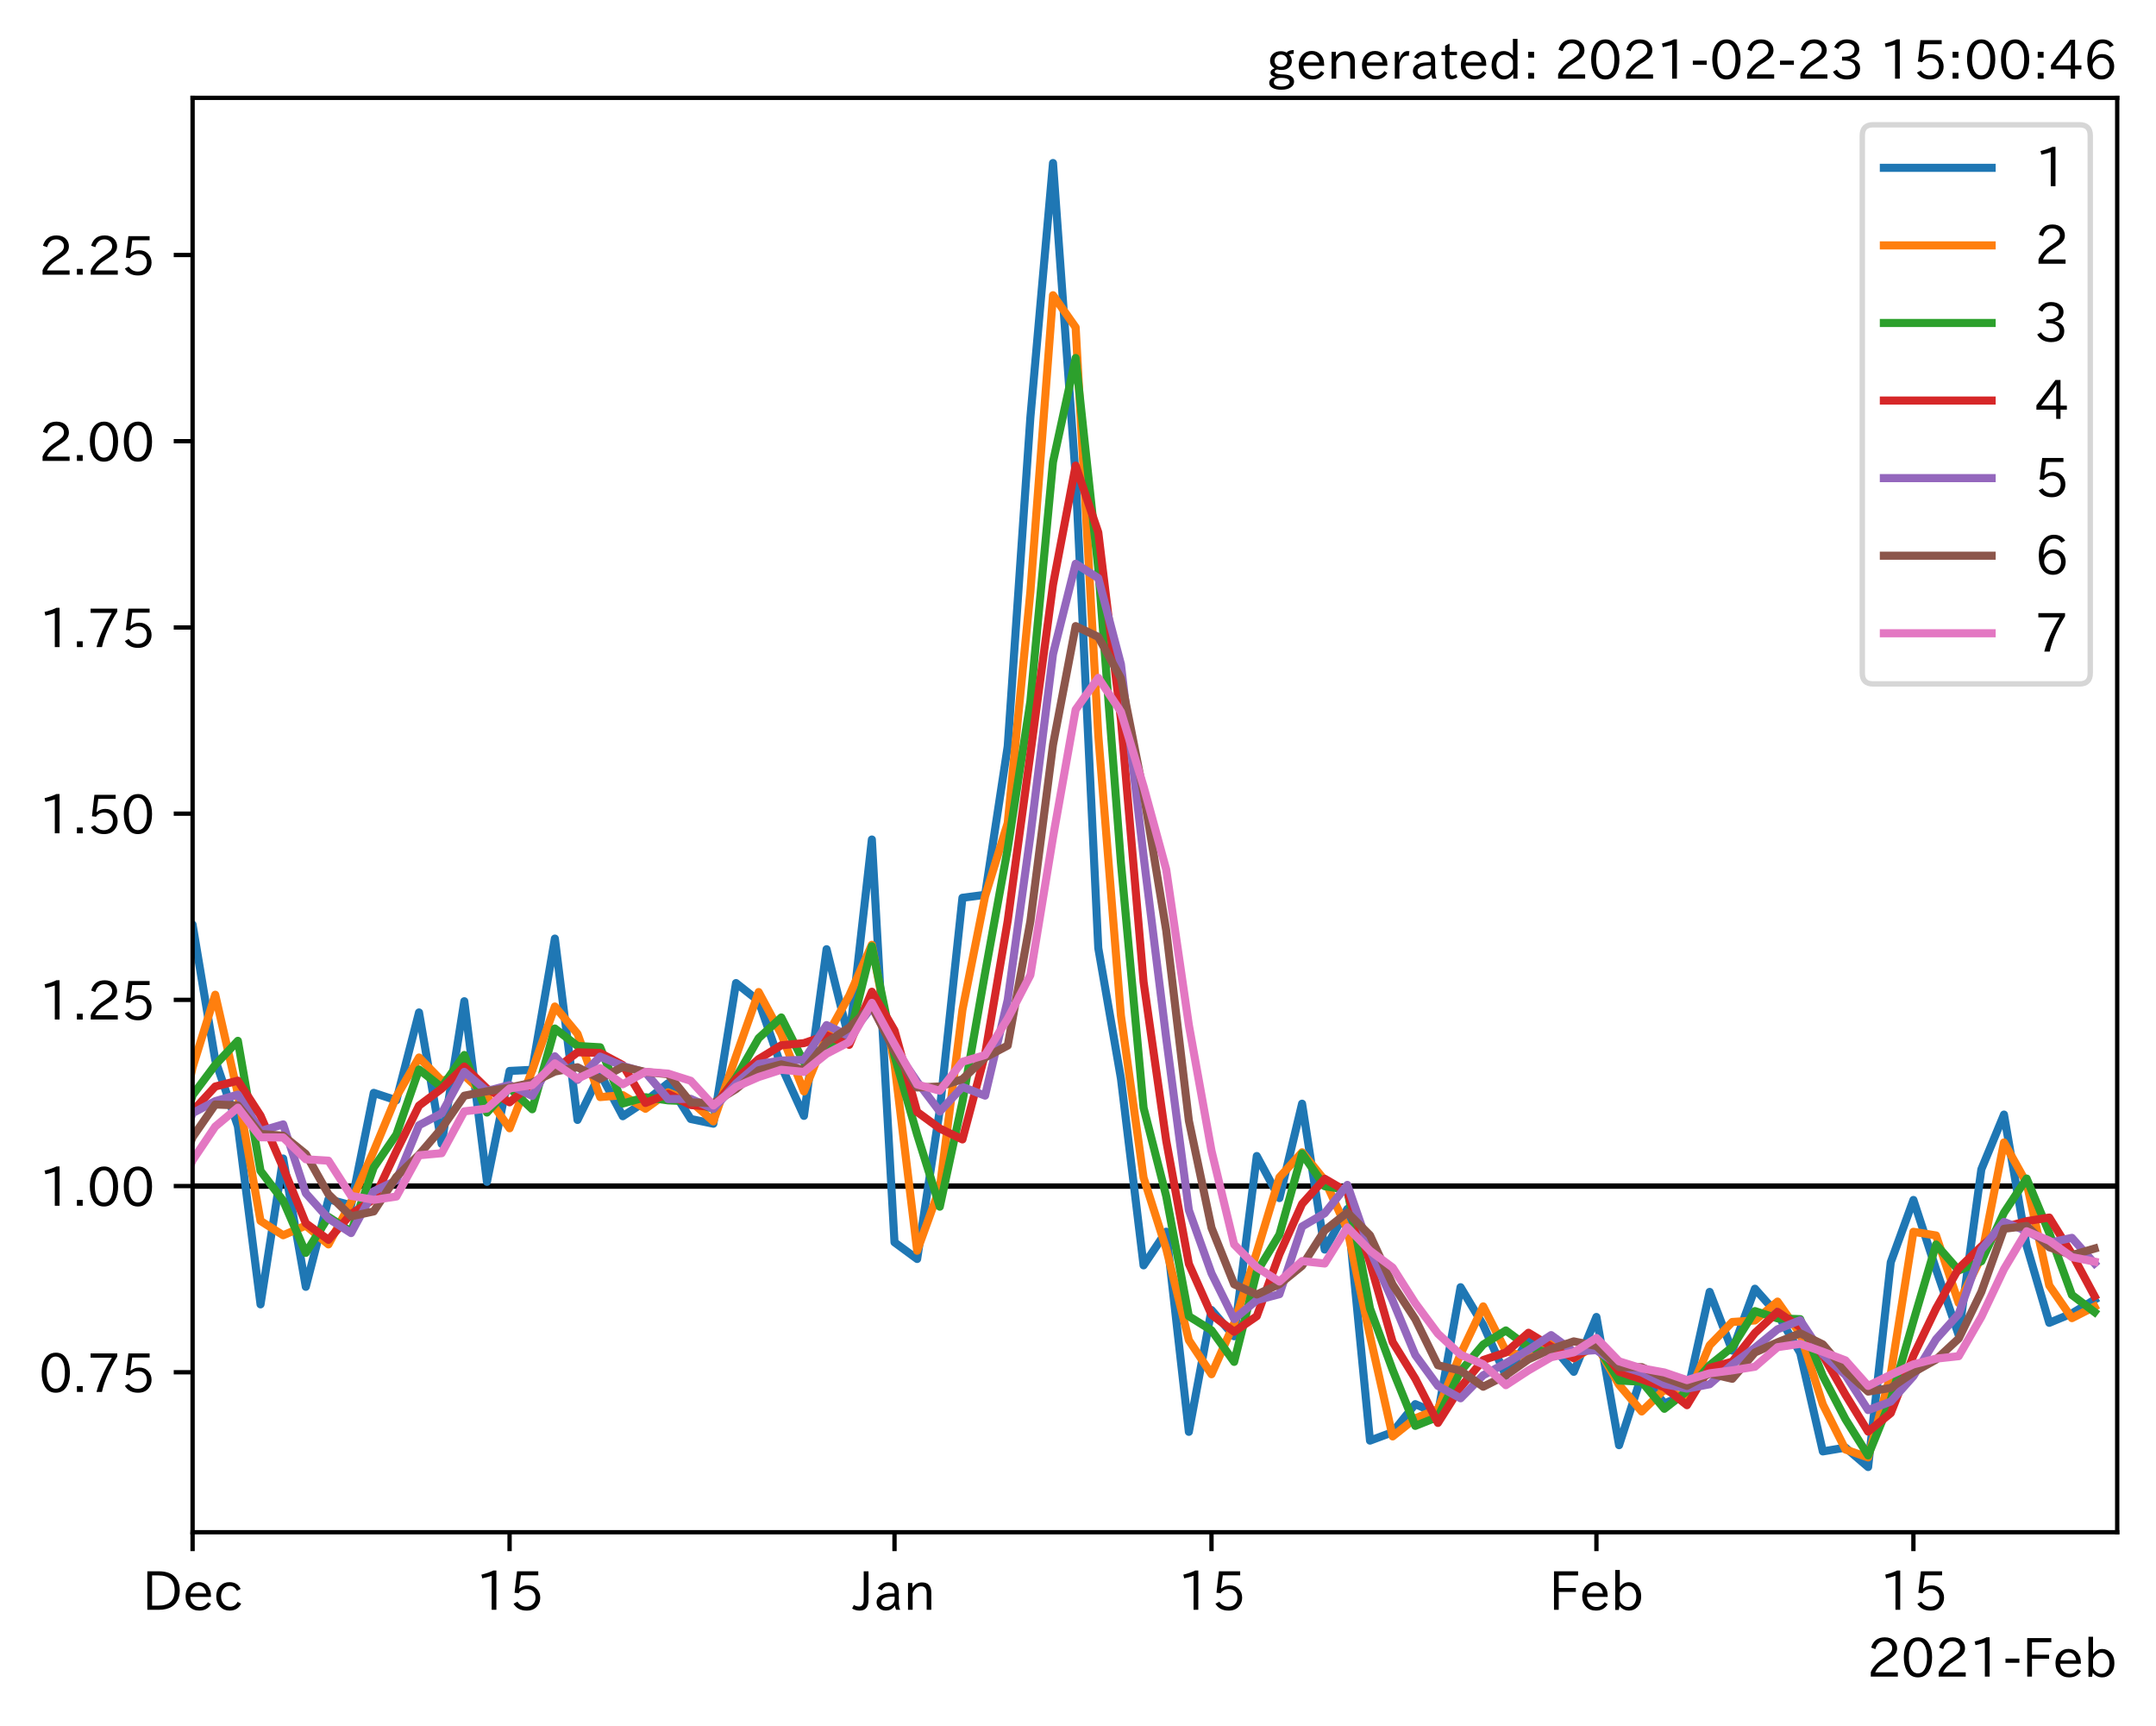 <?xml version="1.0" encoding="utf-8" standalone="no"?>
<!DOCTYPE svg PUBLIC "-//W3C//DTD SVG 1.1//EN"
  "http://www.w3.org/Graphics/SVG/1.1/DTD/svg11.dtd">
<!-- Created with matplotlib (https://matplotlib.org/) -->
<svg height="320.24pt" version="1.1" viewBox="0 0 400.058 320.24" width="400.058pt" xmlns="http://www.w3.org/2000/svg" xmlns:xlink="http://www.w3.org/1999/xlink">
 <defs>
  <style type="text/css">*{stroke-linecap:butt;stroke-linejoin:round;}</style>
 </defs>
 <g id="figure_1">
  <g id="patch_1">
   <path d="M 0 320.24 
L 400.058 320.24 
L 400.058 0 
L 0 0 
z
" style="fill:#ffffff;"/>
  </g>
  <g id="axes_1">
   <g id="patch_2">
    <path d="M 35.737 284.259 
L 392.858 284.259 
L 392.858 18.147 
L 35.737 18.147 
z
" style="fill:#ffffff;"/>
   </g>
   <g id="line2d_1">
    <path clip-path="url(#pfcccebc676)" d="M 35.737 220.039 
L 392.858 220.039 
" style="fill:none;stroke:#000000;stroke-linecap:square;"/>
   </g>
   <g id="matplotlib.axis_1">
    <g id="xtick_1">
     <g id="line2d_2">
      <defs>
       <path d="M 0 0 
L 0 3.5 
" id="m048dc6c643" style="stroke:#000000;stroke-width:0.8;"/>
      </defs>
      <g>
       <use style="stroke:#000000;stroke-width:0.8;" x="35.737" xlink:href="#m048dc6c643" y="284.259"/>
      </g>
     </g>
     <g id="text_1">
      <!-- Dec -->
      <g transform="translate(26.389 298.749)scale(0.1 -0.1)">
       <defs>
        <path d="M 9.516 72.406 
L 31 72.406 
Q 49.359 72.406 59.234 63.281 
Q 69.625 53.812 69.625 36.812 
Q 69.625 16.359 54.938 6.891 
Q 45.703 0.984 30.328 0.984 
L 9.516 0.984 
z
M 18.312 8.688 
L 29.594 8.688 
Q 60.203 8.688 60.203 36.812 
Q 60.203 64.797 30.125 64.797 
L 18.312 64.797 
z
" id="IPAexGothic-68"/>
        <path d="M 13.484 24.906 
Q 13.922 16.266 18.891 11.281 
Q 23.969 6.203 31.203 6.203 
Q 40.719 6.203 46.297 15.094 
L 51.906 11.375 
Q 44.828 -0.484 30.172 -0.484 
Q 19.094 -0.484 11.969 6.594 
Q 4.781 13.812 4.781 25.641 
Q 4.781 38.188 12.312 45.703 
Q 19 52.391 29 52.391 
Q 38.422 52.391 44.781 46.188 
Q 51.906 38.969 51.906 26.906 
L 51.906 24.906 
z
M 43.062 31.203 
Q 42.328 37.984 38.281 41.891 
Q 34.281 45.906 28.812 45.906 
Q 22.469 45.906 17.969 40.484 
Q 14.891 36.812 13.969 31.203 
z
" id="IPAexGothic-101"/>
        <path d="M 51.078 12.25 
Q 44.281 -0.484 29.688 -0.484 
Q 19.188 -0.484 12.312 6.391 
Q 4.891 13.922 4.891 25.984 
Q 4.891 37.938 12.312 45.516 
Q 19.094 52.297 29.391 52.297 
Q 43.953 52.297 50.094 39.703 
L 43.172 36.078 
Q 38.812 45.312 29.688 45.312 
Q 23.688 45.312 19.281 40.922 
Q 13.766 35.406 13.766 25.781 
Q 13.766 16.703 19.094 11.375 
Q 23.781 6.688 30.562 6.688 
Q 39.797 6.688 44.484 15.875 
z
" id="IPAexGothic-99"/>
       </defs>
       <use xlink:href="#IPAexGothic-68"/>
       <use x="75.684" xlink:href="#IPAexGothic-101"/>
       <use x="132.568" xlink:href="#IPAexGothic-99"/>
      </g>
     </g>
    </g>
    <g id="xtick_2">
     <g id="line2d_3">
      <g>
       <use style="stroke:#000000;stroke-width:0.8;" x="94.557" xlink:href="#m048dc6c643" y="284.259"/>
      </g>
     </g>
     <g id="text_2">
      <!-- 15 -->
      <g transform="translate(88.259 298.749)scale(0.1 -0.1)">
       <defs>
        <path d="M 38.484 0.984 
L 29.688 0.984 
L 29.688 64.109 
Q 21.438 61.281 12.312 59.328 
L 10.688 66.109 
Q 23.734 69.391 32.906 73.922 
L 38.484 73.922 
z
" id="IPAexGothic-49"/>
        <path d="M 18.406 40.672 
Q 25.531 46.297 33.938 46.297 
Q 44 46.297 50.641 39.5 
Q 56.844 33.016 56.844 23.391 
Q 56.844 14.656 51.516 8.016 
Q 44.828 -0.484 31.734 -0.484 
Q 14.984 -0.484 7.328 12.25 
L 14.656 16.062 
Q 20.453 6.781 31.453 6.781 
Q 38.531 6.781 43.266 11.188 
Q 48.141 15.828 48.141 23.484 
Q 48.141 30.719 43.844 35.016 
Q 39.359 39.5 32.125 39.5 
Q 21.969 39.5 16.75 31.688 
L 9.234 32.672 
L 13.812 72.406 
L 53.219 72.406 
L 53.219 64.891 
L 20.953 64.891 
L 17.719 40.672 
z
" id="IPAexGothic-53"/>
       </defs>
       <use xlink:href="#IPAexGothic-49"/>
       <use x="62.988" xlink:href="#IPAexGothic-53"/>
      </g>
     </g>
    </g>
    <g id="xtick_3">
     <g id="line2d_4">
      <g>
       <use style="stroke:#000000;stroke-width:0.8;" x="165.981" xlink:href="#m048dc6c643" y="284.259"/>
      </g>
     </g>
     <g id="text_3">
      <!-- Jan -->
      <g transform="translate(158.313 298.749)scale(0.1 -0.1)">
       <defs>
        <path d="M 28.422 72.406 
L 28.422 19.281 
Q 28.422 -0.484 11.922 -0.484 
Q 4.734 -0.484 -1.953 3.266 
L 1.312 10.062 
Q 5.906 6.984 10.844 6.984 
Q 19.531 6.984 19.531 18.797 
L 19.531 72.406 
z
" id="IPAexGothic-74"/>
        <path d="M 49.312 0.984 
L 41.75 0.984 
Q 39.984 4.734 39.547 8.688 
L 39.203 8.688 
Q 33.547 -0.391 22.312 -0.391 
Q 14.594 -0.391 9.719 4.5 
Q 5.422 8.797 5.422 14.984 
Q 5.422 30.422 32.031 31.203 
L 38.719 31.391 
L 38.719 33.984 
Q 38.719 39.203 35.75 42.188 
Q 32.625 45.312 27.734 45.312 
Q 19.344 45.312 15.141 37.156 
L 7.719 40.578 
Q 14.656 52 27.938 52 
Q 37.109 52 42.047 46.875 
Q 46.625 42.281 46.625 33.891 
L 46.625 15.578 
Q 46.625 6.25 49.312 0.984 
z
M 38.922 25.391 
L 33.453 25.297 
Q 14.109 24.859 14.109 14.891 
Q 14.109 11.375 16.406 9.078 
Q 19.234 6.297 23.828 6.297 
Q 30.219 6.297 34.906 10.984 
Q 38.922 15.141 38.922 21 
z
" id="IPAexGothic-97"/>
        <path d="M 52 0.984 
L 43.406 0.984 
L 43.406 31.891 
Q 43.406 44.578 32.906 44.578 
Q 22.312 44.578 17.391 31.891 
L 17.391 0.984 
L 8.797 0.984 
L 8.797 50.781 
L 16.797 50.781 
L 16.797 41.797 
Q 23.828 51.812 34.719 51.812 
Q 52 51.812 52 32.375 
z
" id="IPAexGothic-110"/>
       </defs>
       <use xlink:href="#IPAexGothic-74"/>
       <use x="37.988" xlink:href="#IPAexGothic-97"/>
       <use x="92.969" xlink:href="#IPAexGothic-110"/>
      </g>
     </g>
    </g>
    <g id="xtick_4">
     <g id="line2d_5">
      <g>
       <use style="stroke:#000000;stroke-width:0.8;" x="224.801" xlink:href="#m048dc6c643" y="284.259"/>
      </g>
     </g>
     <g id="text_4">
      <!-- 15 -->
      <g transform="translate(218.503 298.749)scale(0.1 -0.1)">
       <use xlink:href="#IPAexGothic-49"/>
       <use x="62.988" xlink:href="#IPAexGothic-53"/>
      </g>
     </g>
    </g>
    <g id="xtick_5">
     <g id="line2d_6">
      <g>
       <use style="stroke:#000000;stroke-width:0.8;" x="296.225" xlink:href="#m048dc6c643" y="284.259"/>
      </g>
     </g>
     <g id="text_5">
      <!-- Feb -->
      <g transform="translate(287.402 298.749)scale(0.1 -0.1)">
       <defs>
        <path d="M 54.203 64.703 
L 18.312 64.703 
L 18.312 41.5 
L 50.094 41.5 
L 50.094 34.188 
L 18.312 34.188 
L 18.312 0.984 
L 9.516 0.984 
L 9.516 72.406 
L 54.203 72.406 
z
" id="IPAexGothic-70"/>
        <path d="M 17.578 42.672 
Q 24.219 52.203 34.672 52.203 
Q 43.562 52.203 49.859 45.906 
Q 57.172 38.578 57.172 25.688 
Q 57.172 13.094 49.859 5.812 
Q 43.562 -0.484 34.469 -0.484 
Q 24.359 -0.484 17 8.062 
L 15.766 0.688 
L 9.078 0.688 
L 9.078 74.906 
L 17.578 74.906 
z
M 17.578 31.203 
L 17.578 19.578 
Q 17.578 13.875 23.875 9.375 
Q 28.172 6.297 33.109 6.297 
Q 38.875 6.297 42.875 10.297 
Q 48.188 15.766 48.188 25.484 
Q 48.188 34.281 43.797 39.891 
Q 39.453 45.312 33.203 45.312 
Q 27.484 45.312 22.469 40.281 
Q 17.578 35.406 17.578 31.203 
z
" id="IPAexGothic-98"/>
       </defs>
       <use xlink:href="#IPAexGothic-70"/>
       <use x="57.178" xlink:href="#IPAexGothic-101"/>
       <use x="114.062" xlink:href="#IPAexGothic-98"/>
      </g>
     </g>
    </g>
    <g id="xtick_6">
     <g id="line2d_7">
      <g>
       <use style="stroke:#000000;stroke-width:0.8;" x="355.045" xlink:href="#m048dc6c643" y="284.259"/>
      </g>
     </g>
     <g id="text_6">
      <!-- 15 -->
      <g transform="translate(348.746 298.749)scale(0.1 -0.1)">
       <use xlink:href="#IPAexGothic-49"/>
       <use x="62.988" xlink:href="#IPAexGothic-53"/>
      </g>
     </g>
    </g>
    <g id="text_7">
     <!-- 2021-Feb -->
     <g transform="translate(346.437 311.14)scale(0.1 -0.1)">
      <defs>
       <path d="M 57.172 0.984 
L 6.984 0.984 
L 6.984 9.281 
Q 12.891 23.047 29.594 34.422 
L 32.375 36.281 
Q 40.922 42.141 43.609 45.406 
Q 46.688 49.266 46.688 53.812 
Q 46.688 58.938 43.062 62.547 
Q 39.062 66.547 32.562 66.547 
Q 19.531 66.547 15.484 52 
L 7.766 54.781 
Q 13.328 73.828 33.062 73.828 
Q 43.844 73.828 50.25 67.438 
Q 55.859 61.672 55.859 53.516 
Q 55.859 47.469 52.25 42.531 
Q 48.922 37.75 36.969 30.281 
L 34.859 29 
Q 19.625 19.578 15.281 8.891 
L 57.172 8.891 
z
" id="IPAexGothic-50"/>
       <path d="M 31.844 73.828 
Q 45.016 73.828 52.094 61.625 
Q 57.719 51.953 57.719 36.625 
Q 57.719 21.438 52.094 11.578 
Q 45.125 -0.484 31.5 -0.484 
Q 17.922 -0.484 10.938 11.578 
Q 5.328 21.438 5.328 36.719 
Q 5.328 58.016 15.625 67.719 
Q 22.172 73.828 31.844 73.828 
z
M 31.5 66.656 
Q 23.688 66.656 19.188 58.734 
Q 14.594 50.734 14.594 36.625 
Q 14.594 22.75 19.094 14.797 
Q 23.641 6.984 31.5 6.984 
Q 40.922 6.984 45.453 18.016 
Q 48.438 25.344 48.438 37.109 
Q 48.438 50.875 43.844 58.734 
Q 39.203 66.656 31.5 66.656 
z
" id="IPAexGothic-48"/>
       <path d="M 30.766 26.609 
L 4.984 26.609 
L 4.984 34.422 
L 30.766 34.422 
z
" id="IPAexGothic-45"/>
      </defs>
      <use xlink:href="#IPAexGothic-50"/>
      <use x="62.988" xlink:href="#IPAexGothic-48"/>
      <use x="125.977" xlink:href="#IPAexGothic-50"/>
      <use x="188.965" xlink:href="#IPAexGothic-49"/>
      <use x="251.953" xlink:href="#IPAexGothic-45"/>
      <use x="287.744" xlink:href="#IPAexGothic-70"/>
      <use x="344.922" xlink:href="#IPAexGothic-101"/>
      <use x="401.807" xlink:href="#IPAexGothic-98"/>
     </g>
    </g>
   </g>
   <g id="matplotlib.axis_2">
    <g id="ytick_1">
     <g id="line2d_8">
      <defs>
       <path d="M 0 0 
L -3.5 0 
" id="m17ea45487a" style="stroke:#000000;stroke-width:0.8;"/>
      </defs>
      <g>
       <use style="stroke:#000000;stroke-width:0.8;" x="35.737" xlink:href="#m17ea45487a" y="254.585"/>
      </g>
     </g>
     <g id="text_8">
      <!-- 0.75 -->
      <g transform="translate(7.2 258.33)scale(0.1 -0.1)">
       <defs>
        <path d="M 18.5 0.984 
L 7.719 0.984 
L 7.719 11.766 
L 18.5 11.766 
z
" id="IPAexGothic-46"/>
        <path d="M 56.203 66.609 
Q 34.969 32.906 27.781 0.984 
L 17.672 0.984 
Q 24.703 28.656 46.094 64.5 
L 6.688 64.5 
L 6.688 72.406 
L 56.203 72.406 
z
" id="IPAexGothic-55"/>
       </defs>
       <use xlink:href="#IPAexGothic-48"/>
       <use x="62.988" xlink:href="#IPAexGothic-46"/>
       <use x="89.404" xlink:href="#IPAexGothic-55"/>
       <use x="152.393" xlink:href="#IPAexGothic-53"/>
      </g>
     </g>
    </g>
    <g id="ytick_2">
     <g id="line2d_9">
      <g>
       <use style="stroke:#000000;stroke-width:0.8;" x="35.737" xlink:href="#m17ea45487a" y="220.039"/>
      </g>
     </g>
     <g id="text_9">
      <!-- 1.00 -->
      <g transform="translate(7.2 223.785)scale(0.1 -0.1)">
       <use xlink:href="#IPAexGothic-49"/>
       <use x="62.988" xlink:href="#IPAexGothic-46"/>
       <use x="89.404" xlink:href="#IPAexGothic-48"/>
       <use x="152.393" xlink:href="#IPAexGothic-48"/>
      </g>
     </g>
    </g>
    <g id="ytick_3">
     <g id="line2d_10">
      <g>
       <use style="stroke:#000000;stroke-width:0.8;" x="35.737" xlink:href="#m17ea45487a" y="185.494"/>
      </g>
     </g>
     <g id="text_10">
      <!-- 1.25 -->
      <g transform="translate(7.2 189.239)scale(0.1 -0.1)">
       <use xlink:href="#IPAexGothic-49"/>
       <use x="62.988" xlink:href="#IPAexGothic-46"/>
       <use x="89.404" xlink:href="#IPAexGothic-50"/>
       <use x="152.393" xlink:href="#IPAexGothic-53"/>
      </g>
     </g>
    </g>
    <g id="ytick_4">
     <g id="line2d_11">
      <g>
       <use style="stroke:#000000;stroke-width:0.8;" x="35.737" xlink:href="#m17ea45487a" y="150.948"/>
      </g>
     </g>
     <g id="text_11">
      <!-- 1.50 -->
      <g transform="translate(7.2 154.694)scale(0.1 -0.1)">
       <use xlink:href="#IPAexGothic-49"/>
       <use x="62.988" xlink:href="#IPAexGothic-46"/>
       <use x="89.404" xlink:href="#IPAexGothic-53"/>
       <use x="152.393" xlink:href="#IPAexGothic-48"/>
      </g>
     </g>
    </g>
    <g id="ytick_5">
     <g id="line2d_12">
      <g>
       <use style="stroke:#000000;stroke-width:0.8;" x="35.737" xlink:href="#m17ea45487a" y="116.403"/>
      </g>
     </g>
     <g id="text_12">
      <!-- 1.75 -->
      <g transform="translate(7.2 120.148)scale(0.1 -0.1)">
       <use xlink:href="#IPAexGothic-49"/>
       <use x="62.988" xlink:href="#IPAexGothic-46"/>
       <use x="89.404" xlink:href="#IPAexGothic-55"/>
       <use x="152.393" xlink:href="#IPAexGothic-53"/>
      </g>
     </g>
    </g>
    <g id="ytick_6">
     <g id="line2d_13">
      <g>
       <use style="stroke:#000000;stroke-width:0.8;" x="35.737" xlink:href="#m17ea45487a" y="81.857"/>
      </g>
     </g>
     <g id="text_13">
      <!-- 2.00 -->
      <g transform="translate(7.2 85.602)scale(0.1 -0.1)">
       <use xlink:href="#IPAexGothic-50"/>
       <use x="62.988" xlink:href="#IPAexGothic-46"/>
       <use x="89.404" xlink:href="#IPAexGothic-48"/>
       <use x="152.393" xlink:href="#IPAexGothic-48"/>
      </g>
     </g>
    </g>
    <g id="ytick_7">
     <g id="line2d_14">
      <g>
       <use style="stroke:#000000;stroke-width:0.8;" x="35.737" xlink:href="#m17ea45487a" y="47.311"/>
      </g>
     </g>
     <g id="text_14">
      <!-- 2.25 -->
      <g transform="translate(7.2 51.057)scale(0.1 -0.1)">
       <use xlink:href="#IPAexGothic-50"/>
       <use x="62.988" xlink:href="#IPAexGothic-46"/>
       <use x="89.404" xlink:href="#IPAexGothic-50"/>
       <use x="152.393" xlink:href="#IPAexGothic-53"/>
      </g>
     </g>
    </g>
   </g>
   <g id="line2d_15">
    <path clip-path="url(#pfcccebc676)" d="M -1 183.982 
L 2.126 185.341 
L 6.328 243.007 
L 10.529 238.5 
L 14.73 231.375 
L 18.932 207.952 
L 23.133 214.692 
L 27.335 213.01 
L 31.536 220.744 
L 35.737 171.524 
L 39.939 196.648 
L 44.14 208.955 
L 48.342 241.985 
L 52.543 214.927 
L 56.745 238.728 
L 60.946 222.485 
L 65.147 223.597 
L 69.349 202.746 
L 73.55 204.133 
L 77.752 187.827 
L 81.953 212.209 
L 86.154 185.747 
L 90.356 219.254 
L 94.557 198.681 
L 98.759 198.469 
L 102.96 174.122 
L 107.162 207.77 
L 111.363 199.171 
L 115.564 207.081 
L 119.766 204.31 
L 123.967 200.964 
L 128.169 207.594 
L 132.37 208.47 
L 136.571 182.375 
L 140.773 185.693 
L 144.974 197.814 
L 149.176 207.017 
L 153.377 176.095 
L 157.578 192.929 
L 161.78 155.747 
L 165.981 230.473 
L 170.183 233.567 
L 174.384 205.916 
L 178.585 166.555 
L 182.787 166.005 
L 186.988 138.446 
L 191.19 77.461 
L 195.391 30.243 
L 199.593 88.379 
L 203.794 175.892 
L 207.995 200.07 
L 212.197 234.749 
L 216.398 228.503 
L 220.6 265.634 
L 224.801 243.032 
L 229.002 247.901 
L 233.204 214.464 
L 237.405 222.267 
L 241.607 204.754 
L 245.808 231.823 
L 250.01 224.278 
L 254.211 267.263 
L 258.412 265.697 
L 262.614 260.493 
L 266.815 262.315 
L 271.017 238.801 
L 275.218 245.812 
L 279.419 255.237 
L 283.621 248.532 
L 287.822 249.408 
L 292.024 254.5 
L 296.225 244.322 
L 300.426 268.111 
L 304.628 255.17 
L 308.829 260.355 
L 313.031 258.653 
L 317.232 239.673 
L 321.433 250.568 
L 325.635 239.082 
L 329.836 243.808 
L 334.038 250.975 
L 338.239 269.265 
L 342.441 268.561 
L 346.642 272.163 
L 350.843 234.167 
L 355.045 222.617 
L 359.246 235.465 
L 363.448 247.685 
L 367.649 216.941 
L 371.85 206.773 
L 376.052 231.126 
L 380.253 245.41 
L 384.455 243.664 
L 388.656 241.121 
" style="fill:none;stroke:#1f77b4;stroke-linecap:square;stroke-width:1.5;"/>
   </g>
   <g id="line2d_16">
    <path clip-path="url(#pfcccebc676)" d="M -1 176.421 
L 2.126 184.43 
L 6.328 217.089 
L 10.529 240.775 
L 14.73 234.989 
L 18.932 220.159 
L 23.133 211.36 
L 27.335 213.854 
L 31.536 216.93 
L 35.737 198.013 
L 39.939 184.54 
L 44.14 202.923 
L 48.342 226.501 
L 52.543 229.163 
L 56.745 227.367 
L 60.946 230.865 
L 65.147 223.042 
L 69.349 213.547 
L 73.55 203.441 
L 77.752 196.185 
L 81.953 200.489 
L 86.154 199.529 
L 90.356 203.404 
L 94.557 209.323 
L 98.759 198.575 
L 102.96 186.727 
L 107.162 191.794 
L 111.363 203.531 
L 115.564 203.176 
L 119.766 205.701 
L 123.967 202.646 
L 128.169 204.315 
L 132.37 208.032 
L 136.571 195.946 
L 140.773 184.042 
L 144.974 191.864 
L 149.176 202.483 
L 153.377 192.275 
L 157.578 184.716 
L 161.78 175.28 
L 165.981 197.393 
L 170.183 232.03 
L 174.384 220.434 
L 178.585 187.365 
L 182.787 166.28 
L 186.988 152.687 
L 191.19 109.818 
L 195.391 54.769 
L 199.593 60.728 
L 203.794 136.41 
L 207.995 188.411 
L 212.197 218.481 
L 216.398 231.664 
L 220.6 248.629 
L 224.801 254.949 
L 229.002 245.493 
L 233.204 232.287 
L 237.405 218.42 
L 241.607 213.775 
L 245.808 218.944 
L 250.01 228.105 
L 254.211 247.843 
L 258.412 266.483 
L 262.614 263.131 
L 266.815 261.408 
L 271.017 251.202 
L 275.218 242.36 
L 279.419 250.628 
L 283.621 251.938 
L 287.822 248.971 
L 292.024 251.984 
L 296.225 249.53 
L 300.426 256.912 
L 304.628 261.857 
L 308.829 257.796 
L 313.031 259.508 
L 317.232 249.577 
L 321.433 245.252 
L 325.635 244.971 
L 329.836 241.469 
L 334.038 247.449 
L 338.239 260.547 
L 342.441 268.914 
L 346.642 270.38 
L 350.843 254.897 
L 355.045 228.521 
L 359.246 229.201 
L 363.448 241.735 
L 367.649 233.255 
L 371.85 211.946 
L 376.052 219.483 
L 380.253 238.481 
L 384.455 244.54 
L 388.656 242.4 
" style="fill:none;stroke:#ff7f0e;stroke-linecap:square;stroke-width:1.5;"/>
   </g>
   <g id="line2d_17">
    <path clip-path="url(#pfcccebc676)" d="M -1 174.643 
L 2.126 177.643 
L 6.328 206.684 
L 10.529 224.621 
L 14.73 237.722 
L 18.932 226.565 
L 23.133 218.36 
L 27.335 211.912 
L 31.536 216.188 
L 35.737 203.177 
L 39.939 197.559 
L 44.14 193.092 
L 48.342 217.219 
L 52.543 222.751 
L 56.745 232.433 
L 60.946 225.76 
L 65.147 228.487 
L 69.349 216.589 
L 73.55 210.474 
L 77.752 198.402 
L 81.953 201.713 
L 86.154 195.72 
L 90.356 206.397 
L 94.557 201.846 
L 98.759 205.789 
L 102.96 190.808 
L 107.162 194.049 
L 111.363 194.29 
L 115.564 204.723 
L 119.766 203.555 
L 123.967 204.138 
L 128.169 204.313 
L 132.37 205.712 
L 136.571 199.926 
L 140.773 192.598 
L 144.974 188.759 
L 149.176 197.077 
L 153.377 194.142 
L 157.578 192.493 
L 161.78 175.552 
L 165.981 195.919 
L 170.183 210.488 
L 174.384 223.865 
L 178.585 204.41 
L 182.787 180.523 
L 186.988 157.418 
L 191.19 130.168 
L 195.391 85.708 
L 199.593 66.413 
L 203.794 105.522 
L 207.995 160.063 
L 212.197 205.524 
L 216.398 221.905 
L 220.6 244.185 
L 224.801 246.795 
L 229.002 252.652 
L 233.204 235.976 
L 237.405 229.032 
L 241.607 214.005 
L 245.808 220.061 
L 250.01 220.746 
L 254.211 242.743 
L 258.412 254.148 
L 262.614 264.528 
L 266.815 262.86 
L 271.017 254.393 
L 275.218 249.435 
L 279.419 246.822 
L 283.621 249.934 
L 287.822 251.101 
L 292.024 250.846 
L 296.225 249.489 
L 300.426 256.114 
L 304.628 256.335 
L 308.829 261.359 
L 313.031 258.082 
L 317.232 253.295 
L 321.433 249.908 
L 325.635 243.232 
L 329.836 244.584 
L 334.038 244.728 
L 338.239 255.259 
L 342.441 263.295 
L 346.642 270.01 
L 350.843 259.669 
L 355.045 245.096 
L 359.246 230.878 
L 363.448 235.683 
L 367.649 233.996 
L 371.85 224.987 
L 376.052 218.641 
L 380.253 228.728 
L 384.455 240.234 
L 388.656 243.412 
" style="fill:none;stroke:#2ca02c;stroke-linecap:square;stroke-width:1.5;"/>
   </g>
   <g id="line2d_18">
    <path clip-path="url(#pfcccebc676)" d="M -1 174.408 
L 2.126 176.616 
L 6.328 196.832 
L 10.529 215.354 
L 14.73 226.342 
L 18.932 230.884 
L 23.133 223.692 
L 27.335 217.041 
L 31.536 214.172 
L 35.737 206.139 
L 39.939 201.57 
L 44.14 200.487 
L 48.342 206.969 
L 52.543 216.65 
L 56.745 226.935 
L 60.946 230.017 
L 65.147 225.222 
L 69.349 222.482 
L 73.55 213.573 
L 77.752 205.112 
L 81.953 201.972 
L 86.154 197.865 
L 90.356 201.953 
L 94.557 204.504 
L 98.759 201.008 
L 102.96 198.424 
L 107.162 195.22 
L 111.363 195.345 
L 115.564 197.586 
L 119.766 204.62 
L 123.967 202.911 
L 128.169 205.01 
L 132.37 205.363 
L 136.571 200.186 
L 140.773 196.482 
L 144.974 193.918 
L 149.176 193.521 
L 153.377 192.069 
L 157.578 193.84 
L 161.78 183.985 
L 165.981 191.175 
L 170.183 206.282 
L 174.384 209.358 
L 178.585 211.386 
L 182.787 195.596 
L 186.988 170.827 
L 191.19 139.866 
L 195.391 108.481 
L 199.593 86.379 
L 203.794 98.781 
L 207.995 133.46 
L 212.197 182.165 
L 216.398 211.624 
L 220.6 234.47 
L 224.801 243.898 
L 229.002 247.072 
L 233.204 244.18 
L 237.405 232.684 
L 241.607 223.349 
L 245.808 218.682 
L 250.01 221.127 
L 254.211 234.233 
L 258.412 248.967 
L 262.614 255.772 
L 266.815 263.98 
L 271.017 257.343 
L 275.218 252.311 
L 279.419 250.915 
L 283.621 247.252 
L 287.822 249.802 
L 292.024 251.961 
L 296.225 249.251 
L 300.426 254.477 
L 304.628 255.879 
L 308.829 257.355 
L 313.031 260.69 
L 317.232 253.767 
L 321.433 252.62 
L 325.635 247.298 
L 329.836 243.376 
L 334.038 246.217 
L 338.239 251.433 
L 342.441 258.759 
L 346.642 265.594 
L 350.843 262.161 
L 355.045 251.483 
L 359.246 242.762 
L 363.448 235.305 
L 367.649 231.244 
L 371.85 227.687 
L 376.052 226.549 
L 380.253 225.877 
L 384.455 232.635 
L 388.656 240.457 
" style="fill:none;stroke:#d62728;stroke-linecap:square;stroke-width:1.5;"/>
   </g>
   <g id="line2d_19">
    <path clip-path="url(#pfcccebc676)" d="M -1 171.82 
L 2.126 176.048 
L 6.328 192.414 
L 10.529 206.19 
L 14.73 218.712 
L 18.932 222.854 
L 23.133 227.798 
L 27.335 221.621 
L 31.536 217.79 
L 35.737 206.504 
L 39.939 204.287 
L 44.14 203.075 
L 48.342 209.83 
L 52.543 208.595 
L 56.745 221.37 
L 60.946 226.057 
L 65.147 228.758 
L 69.349 221.003 
L 73.55 218.996 
L 77.752 208.756 
L 81.953 206.558 
L 86.154 198.854 
L 90.356 202.392 
L 94.557 201.304 
L 98.759 203.315 
L 102.96 195.965 
L 107.162 200.338 
L 111.363 196.018 
L 115.564 197.763 
L 119.766 198.954 
L 123.967 203.895 
L 128.169 203.859 
L 132.37 205.708 
L 136.571 201.019 
L 140.773 197.388 
L 144.974 196.749 
L 149.176 196.625 
L 153.377 190.174 
L 157.578 192.242 
L 161.78 186.843 
L 165.981 194.471 
L 170.183 200.674 
L 174.384 206.209 
L 178.585 201.641 
L 182.787 203.26 
L 186.988 185.499 
L 191.19 155.045 
L 195.391 121.357 
L 199.593 104.584 
L 203.794 107.249 
L 207.995 123.234 
L 212.197 158.837 
L 216.398 192.598 
L 220.6 224.497 
L 224.801 236.232 
L 229.002 244.71 
L 233.204 241.204 
L 237.405 240.1 
L 241.607 227.538 
L 245.808 225.088 
L 250.01 219.82 
L 254.211 231.927 
L 258.412 241.283 
L 262.614 251.376 
L 266.815 257.115 
L 271.017 259.41 
L 275.218 255.135 
L 279.419 252.903 
L 283.621 250.443 
L 287.822 247.686 
L 292.024 250.759 
L 296.225 250.475 
L 300.426 253.315 
L 304.628 254.616 
L 308.829 256.79 
L 313.031 257.616 
L 317.232 256.808 
L 321.433 253.135 
L 325.635 250.042 
L 329.836 246.608 
L 334.038 244.938 
L 338.239 251.261 
L 342.441 255.103 
L 346.642 261.597 
L 350.843 260.021 
L 355.045 255.303 
L 359.246 248.456 
L 363.448 243.763 
L 367.649 231.834 
L 371.85 226.689 
L 376.052 228.382 
L 380.253 230.558 
L 384.455 229.642 
L 388.656 234.38 
" style="fill:none;stroke:#9467bd;stroke-linecap:square;stroke-width:1.5;"/>
   </g>
   <g id="line2d_20">
    <path clip-path="url(#pfcccebc676)" d="M -1 177.745 
L 2.126 172.948 
L 6.328 189.441 
L 10.529 201.174 
L 14.73 210.71 
L 18.932 216.974 
L 23.133 221.526 
L 27.335 225.443 
L 31.536 221.475 
L 35.737 210.964 
L 39.939 204.904 
L 44.14 205.075 
L 48.342 210.365 
L 52.543 210.692 
L 56.745 214.099 
L 60.946 221.556 
L 65.147 225.65 
L 69.349 224.746 
L 73.55 218.326 
L 77.752 214.228 
L 81.953 209.337 
L 86.154 203.273 
L 90.356 202.451 
L 94.557 201.779 
L 98.759 200.835 
L 102.96 198.793 
L 107.162 197.995 
L 111.363 200.144 
L 115.564 197.916 
L 119.766 198.873 
L 123.967 199.291 
L 128.169 204.518 
L 132.37 204.637 
L 136.571 202.046 
L 140.773 198.563 
L 144.974 197.459 
L 149.176 198.507 
L 153.377 193.372 
L 157.578 190.637 
L 161.78 186.652 
L 165.981 195.033 
L 170.183 201.749 
L 174.384 201.56 
L 178.585 200.221 
L 182.787 196.197 
L 186.988 193.968 
L 191.19 170.932 
L 195.391 138.164 
L 199.593 116.155 
L 203.794 118.161 
L 207.995 125.841 
L 212.197 147.133 
L 216.398 172.622 
L 220.6 207.898 
L 224.801 227.781 
L 229.002 238.259 
L 233.204 240.152 
L 237.405 238.242 
L 241.607 234.832 
L 245.808 228.262 
L 250.01 224.953 
L 254.211 229.171 
L 258.412 238.31 
L 262.614 244.729 
L 266.815 253.282 
L 271.017 254.271 
L 275.218 257.263 
L 279.419 255.152 
L 283.621 252.187 
L 287.822 250.271 
L 292.024 248.852 
L 296.225 249.712 
L 300.426 253.638 
L 304.628 253.626 
L 308.829 255.596 
L 313.031 257.103 
L 317.232 254.826 
L 321.433 255.793 
L 325.635 250.914 
L 329.836 249.027 
L 334.038 247.348 
L 338.239 249.411 
L 342.441 254.36 
L 346.642 258.164 
L 350.843 257.488 
L 355.045 254.594 
L 359.246 252.235 
L 363.448 248.328 
L 367.649 239.676 
L 371.85 227.966 
L 376.052 227.439 
L 380.253 231.389 
L 384.455 232.842 
L 388.656 231.631 
" style="fill:none;stroke:#8c564b;stroke-linecap:square;stroke-width:1.5;"/>
   </g>
   <g id="line2d_21">
    <path clip-path="url(#pfcccebc676)" d="M -1 183.401 
L 2.126 180.256 
L 6.328 185.104 
L 10.529 197.522 
L 14.73 205.893 
L 18.932 210.319 
L 23.133 216.65 
L 27.335 220.341 
L 31.536 224.781 
L 35.737 215.255 
L 39.939 208.999 
L 44.14 205.489 
L 48.342 210.991 
L 52.543 211.025 
L 56.745 215.068 
L 60.946 215.328 
L 65.147 221.85 
L 69.349 222.597 
L 73.55 221.98 
L 77.752 214.328 
L 81.953 213.941 
L 86.154 206.175 
L 90.356 205.664 
L 94.557 201.918 
L 98.759 201.311 
L 102.96 197.271 
L 107.162 200.107 
L 111.363 198.164 
L 115.564 201.154 
L 119.766 198.846 
L 123.967 199.173 
L 128.169 200.504 
L 132.37 205.089 
L 136.571 201.639 
L 140.773 199.809 
L 144.974 198.456 
L 149.176 198.861 
L 153.377 195.483 
L 157.578 193.309 
L 161.78 186.047 
L 165.981 193.73 
L 170.183 201.193 
L 174.384 202.352 
L 178.585 196.981 
L 182.787 195.734 
L 186.988 188.985 
L 191.19 180.894 
L 195.391 155.325 
L 199.593 131.658 
L 203.794 125.759 
L 207.995 132.055 
L 212.197 145.913 
L 216.398 161.317 
L 220.6 190.175 
L 224.801 213.507 
L 229.002 230.866 
L 233.204 235.118 
L 237.405 237.749 
L 241.607 233.947 
L 245.808 234.407 
L 250.01 227.7 
L 254.211 232.03 
L 258.412 235.162 
L 262.614 241.763 
L 266.815 247.426 
L 271.017 251.326 
L 275.218 253.102 
L 279.419 256.976 
L 283.621 254.231 
L 287.822 251.794 
L 292.024 250.885 
L 296.225 248.216 
L 300.426 252.554 
L 304.628 253.858 
L 308.829 254.615 
L 313.031 256.038 
L 317.232 254.78 
L 321.433 254.228 
L 325.635 253.558 
L 329.836 249.926 
L 334.038 249.307 
L 338.239 250.782 
L 342.441 252.379 
L 346.642 257.113 
L 350.843 255.044 
L 355.045 253.118 
L 359.246 252.056 
L 363.448 251.597 
L 367.649 244.312 
L 371.85 235.454 
L 376.052 228.422 
L 380.253 230.172 
L 384.455 233.22 
L 388.656 234.06 
" style="fill:none;stroke:#e377c2;stroke-linecap:square;stroke-width:1.5;"/>
   </g>
   <g id="patch_3">
    <path d="M 35.737 284.259 
L 35.737 18.147 
" style="fill:none;stroke:#000000;stroke-linecap:square;stroke-linejoin:miter;stroke-width:0.8;"/>
   </g>
   <g id="patch_4">
    <path d="M 392.858 284.259 
L 392.858 18.147 
" style="fill:none;stroke:#000000;stroke-linecap:square;stroke-linejoin:miter;stroke-width:0.8;"/>
   </g>
   <g id="patch_5">
    <path d="M 35.737 284.259 
L 392.858 284.259 
" style="fill:none;stroke:#000000;stroke-linecap:square;stroke-linejoin:miter;stroke-width:0.8;"/>
   </g>
   <g id="patch_6">
    <path d="M 35.737 18.147 
L 392.858 18.147 
" style="fill:none;stroke:#000000;stroke-linecap:square;stroke-linejoin:miter;stroke-width:0.8;"/>
   </g>
   <g id="legend_1">
    <g id="patch_7">
     <path d="M 347.559 126.881 
L 385.858 126.881 
Q 387.858 126.881 387.858 124.881 
L 387.858 25.147 
Q 387.858 23.147 385.858 23.147 
L 347.559 23.147 
Q 345.559 23.147 345.559 25.147 
L 345.559 124.881 
Q 345.559 126.881 347.559 126.881 
z
" style="fill:#ffffff;opacity:0.8;stroke:#cccccc;stroke-linejoin:miter;"/>
    </g>
    <g id="line2d_22">
     <path d="M 349.559 31.137 
L 369.559 31.137 
" style="fill:none;stroke:#1f77b4;stroke-linecap:square;stroke-width:1.5;"/>
    </g>
    <g id="line2d_23"/>
    <g id="text_15">
     <!-- 1 -->
     <g transform="translate(377.559 34.637)scale(0.1 -0.1)">
      <use xlink:href="#IPAexGothic-49"/>
     </g>
    </g>
    <g id="line2d_24">
     <path d="M 349.559 45.528 
L 369.559 45.528 
" style="fill:none;stroke:#ff7f0e;stroke-linecap:square;stroke-width:1.5;"/>
    </g>
    <g id="line2d_25"/>
    <g id="text_16">
     <!-- 2 -->
     <g transform="translate(377.559 49.028)scale(0.1 -0.1)">
      <use xlink:href="#IPAexGothic-50"/>
     </g>
    </g>
    <g id="line2d_26">
     <path d="M 349.559 59.919 
L 369.559 59.919 
" style="fill:none;stroke:#2ca02c;stroke-linecap:square;stroke-width:1.5;"/>
    </g>
    <g id="line2d_27"/>
    <g id="text_17">
     <!-- 3 -->
     <g transform="translate(377.559 63.419)scale(0.1 -0.1)">
      <defs>
       <path d="M 37.203 37.797 
Q 54.781 34.625 54.781 19.969 
Q 54.781 11.188 48.875 5.562 
Q 42.328 -0.484 30.375 -0.484 
Q 12.453 -0.484 4.5 13.766 
L 11.812 17.672 
Q 17.328 6.891 30.281 6.891 
Q 37.891 6.891 42.094 10.797 
Q 46.094 14.5 46.094 20.172 
Q 46.094 26.859 40.094 30.906 
Q 34.625 34.578 25.688 34.578 
L 21.297 34.578 
L 21.297 41.703 
L 25.875 41.703 
Q 34.859 41.703 39.594 45.125 
Q 44.672 48.734 44.672 54.828 
Q 44.672 61.469 38.969 64.656 
Q 35.297 66.844 30.172 66.844 
Q 19.344 66.844 14.109 55.906 
L 6.781 59.422 
Q 14.016 73.828 30.281 73.828 
Q 40.578 73.828 46.969 68.656 
Q 53.375 63.578 53.375 55.219 
Q 53.375 47.312 47.172 42.281 
Q 43.172 39.062 37.203 38.188 
z
" id="IPAexGothic-51"/>
      </defs>
      <use xlink:href="#IPAexGothic-51"/>
     </g>
    </g>
    <g id="line2d_28">
     <path d="M 349.559 74.309 
L 369.559 74.309 
" style="fill:none;stroke:#d62728;stroke-linecap:square;stroke-width:1.5;"/>
    </g>
    <g id="line2d_29"/>
    <g id="text_18">
     <!-- 4 -->
     <g transform="translate(377.559 77.809)scale(0.1 -0.1)">
      <defs>
       <path d="M 59.578 18.109 
L 47.797 18.109 
L 47.797 0.984 
L 39.797 0.984 
L 39.797 18.109 
L 3.078 18.109 
L 3.078 26.125 
L 38.375 73.094 
L 47.797 73.094 
L 47.797 25.531 
L 59.578 25.531 
z
M 40.281 64.203 
L 39.984 64.203 
Q 35.594 57.125 31.297 51.312 
L 11.859 25.531 
L 39.797 25.531 
L 39.797 49.125 
Q 39.797 54.391 40.281 64.203 
z
" id="IPAexGothic-52"/>
      </defs>
      <use xlink:href="#IPAexGothic-52"/>
     </g>
    </g>
    <g id="line2d_30">
     <path d="M 349.559 88.7 
L 369.559 88.7 
" style="fill:none;stroke:#9467bd;stroke-linecap:square;stroke-width:1.5;"/>
    </g>
    <g id="line2d_31"/>
    <g id="text_19">
     <!-- 5 -->
     <g transform="translate(377.559 92.2)scale(0.1 -0.1)">
      <use xlink:href="#IPAexGothic-53"/>
     </g>
    </g>
    <g id="line2d_32">
     <path d="M 349.559 103.09 
L 369.559 103.09 
" style="fill:none;stroke:#8c564b;stroke-linecap:square;stroke-width:1.5;"/>
    </g>
    <g id="line2d_33"/>
    <g id="text_20">
     <!-- 6 -->
     <g transform="translate(377.559 106.59)scale(0.1 -0.1)">
      <defs>
       <path d="M 16.5 36.375 
Q 23.578 46.578 34.906 46.578 
Q 45.406 46.578 51.812 39.266 
Q 57.422 32.906 57.422 23.781 
Q 57.422 13.812 51.125 6.781 
Q 44.578 -0.484 34.031 -0.484 
Q 21.484 -0.484 14.406 9.078 
Q 7.516 18.406 7.516 34.812 
Q 7.516 53.516 15.828 64.203 
Q 23.344 73.828 35.5 73.828 
Q 49.859 73.828 56.391 62.891 
L 49.219 58.984 
Q 45.219 66.656 35.938 66.656 
Q 17.484 66.656 16.109 36.375 
z
M 33.453 39.797 
Q 26.312 39.797 21.625 34.469 
Q 17.438 29.688 17.438 24.078 
Q 17.438 18.062 21.141 13.188 
Q 26.125 6.688 33.734 6.688 
Q 41.703 6.688 45.953 13.188 
Q 48.828 17.625 48.828 23.484 
Q 48.828 30.375 45.016 34.812 
Q 40.625 39.797 33.453 39.797 
z
" id="IPAexGothic-54"/>
      </defs>
      <use xlink:href="#IPAexGothic-54"/>
     </g>
    </g>
    <g id="line2d_34">
     <path d="M 349.559 117.481 
L 369.559 117.481 
" style="fill:none;stroke:#e377c2;stroke-linecap:square;stroke-width:1.5;"/>
    </g>
    <g id="line2d_35"/>
    <g id="text_21">
     <!-- 7 -->
     <g transform="translate(377.559 120.981)scale(0.1 -0.1)">
      <use xlink:href="#IPAexGothic-55"/>
     </g>
    </g>
   </g>
  </g>
  <g id="text_22">
   <!-- generated: 2021-02-23 15:00:46 -->
   <g transform="translate(234.962 14.691)scale(0.1 -0.1)">
    <defs>
     <path d="M 20.797 17.969 
Q 15.719 17.531 15.719 14.062 
Q 15.719 9.578 27.547 8.984 
L 33.297 8.688 
Q 51.609 7.766 51.609 -4.594 
Q 51.609 -10.938 45.703 -14.984 
Q 39.359 -19.578 28.031 -19.578 
Q 17.781 -19.578 11.531 -16.062 
Q 5.516 -12.641 5.516 -6.688 
Q 5.516 1.312 16.797 3.859 
L 16.797 4.203 
Q 7.906 6.453 7.906 12.156 
Q 7.906 17.438 15.531 20.266 
Q 7.125 24.609 7.125 34.078 
Q 7.125 41.406 12.016 46.297 
Q 17.625 51.906 27.156 51.906 
Q 33.203 51.906 37.844 49.266 
Q 41.406 53.953 50.922 54.109 
L 50.922 47.078 
Q 44.344 46.922 42.234 45.906 
Q 47.406 40.828 47.406 33.891 
Q 47.406 27 42.719 22.266 
Q 37.5 17.094 28.328 17.094 
Q 24.422 17.094 20.797 17.969 
z
M 27.094 45.609 
Q 22.016 45.609 18.703 42.281 
Q 15.438 39.016 15.438 34.078 
Q 15.438 29.25 18.5 26.312 
Q 21.828 23 27.438 23 
Q 32.719 23 35.891 26.219 
Q 39.109 29.391 39.109 34.422 
Q 39.109 39.016 35.891 42.188 
Q 32.516 45.609 27.094 45.609 
z
M 27.391 2.484 
Q 14.109 2.484 14.109 -5.719 
Q 14.109 -13.672 28.125 -13.672 
Q 37.156 -13.672 41.219 -9.469 
Q 43.312 -7.516 43.312 -4.891 
Q 43.312 2.484 27.391 2.484 
z
" id="IPAexGothic-103"/>
     <path d="M 36.078 51.812 
L 34.578 43.266 
Q 32.906 43.609 31.594 43.609 
Q 25.828 43.609 22.078 38.188 
Q 17.391 31.344 17.391 26.172 
L 17.391 0.984 
L 8.797 0.984 
L 8.797 50.781 
L 16.891 50.781 
L 16.5 35.984 
L 16.703 35.984 
Q 22.219 52.203 32.766 52.203 
Q 34.469 52.203 36.078 51.812 
z
" id="IPAexGothic-114"/>
     <path d="M 33.203 3.766 
Q 27.641 -0.094 21.828 -0.094 
Q 10.203 -0.094 10.203 12.984 
L 10.203 44.672 
L 3.422 44.672 
L 3.422 50.781 
L 10.203 50.781 
L 10.203 61.969 
L 18.406 66.062 
L 18.406 50.781 
L 32.234 50.781 
L 32.234 44.672 
L 18.406 44.672 
L 18.406 14.156 
Q 18.406 6.5 23.641 6.5 
Q 27.156 6.5 30.328 9.188 
z
" id="IPAexGothic-116"/>
     <path d="M 52.984 0.984 
L 45.172 0.984 
L 45.172 9.672 
Q 38.141 -0.484 27.391 -0.484 
Q 18.453 -0.484 12.312 5.812 
Q 4.891 13.188 4.891 25.984 
Q 4.891 38.531 12.062 45.906 
Q 18.266 52.203 27.391 52.203 
Q 37.25 52.203 44.484 43.891 
L 44.484 74.906 
L 52.984 74.906 
z
M 44.484 20.359 
L 44.484 32.766 
Q 44.484 37.703 38.375 42.281 
Q 34.078 45.406 28.953 45.406 
Q 23.188 45.406 19.188 41.406 
Q 13.875 36.078 13.875 26.219 
Q 13.875 17.328 18.266 11.719 
Q 22.516 6.391 28.859 6.391 
Q 36.281 6.391 41.5 13.672 
Q 44.484 17.719 44.484 20.359 
z
" id="IPAexGothic-100"/>
     <path d="M 21.391 39.984 
L 10.5 39.984 
L 10.5 50.781 
L 21.391 50.781 
z
M 21.391 0.984 
L 10.5 0.984 
L 10.5 11.766 
L 21.391 11.766 
z
" id="IPAexGothic-58"/>
     <path id="IPAexGothic-32"/>
    </defs>
    <use xlink:href="#IPAexGothic-103"/>
    <use x="55.518" xlink:href="#IPAexGothic-101"/>
    <use x="112.402" xlink:href="#IPAexGothic-110"/>
    <use x="172.803" xlink:href="#IPAexGothic-101"/>
    <use x="229.688" xlink:href="#IPAexGothic-114"/>
    <use x="266.699" xlink:href="#IPAexGothic-97"/>
    <use x="321.68" xlink:href="#IPAexGothic-116"/>
    <use x="356.299" xlink:href="#IPAexGothic-101"/>
    <use x="413.184" xlink:href="#IPAexGothic-100"/>
    <use x="475.586" xlink:href="#IPAexGothic-58"/>
    <use x="507.568" xlink:href="#IPAexGothic-32"/>
    <use x="534.57" xlink:href="#IPAexGothic-50"/>
    <use x="597.559" xlink:href="#IPAexGothic-48"/>
    <use x="660.547" xlink:href="#IPAexGothic-50"/>
    <use x="723.535" xlink:href="#IPAexGothic-49"/>
    <use x="786.523" xlink:href="#IPAexGothic-45"/>
    <use x="822.314" xlink:href="#IPAexGothic-48"/>
    <use x="885.303" xlink:href="#IPAexGothic-50"/>
    <use x="948.291" xlink:href="#IPAexGothic-45"/>
    <use x="984.082" xlink:href="#IPAexGothic-50"/>
    <use x="1047.07" xlink:href="#IPAexGothic-51"/>
    <use x="1110.059" xlink:href="#IPAexGothic-32"/>
    <use x="1137.061" xlink:href="#IPAexGothic-49"/>
    <use x="1200.049" xlink:href="#IPAexGothic-53"/>
    <use x="1263.037" xlink:href="#IPAexGothic-58"/>
    <use x="1295.02" xlink:href="#IPAexGothic-48"/>
    <use x="1358.008" xlink:href="#IPAexGothic-48"/>
    <use x="1420.996" xlink:href="#IPAexGothic-58"/>
    <use x="1452.979" xlink:href="#IPAexGothic-52"/>
    <use x="1515.967" xlink:href="#IPAexGothic-54"/>
   </g>
  </g>
 </g>
 <defs>
  <clipPath id="pfcccebc676">
   <rect height="266.112" width="357.12" x="35.737" y="18.147"/>
  </clipPath>
 </defs>
</svg>
